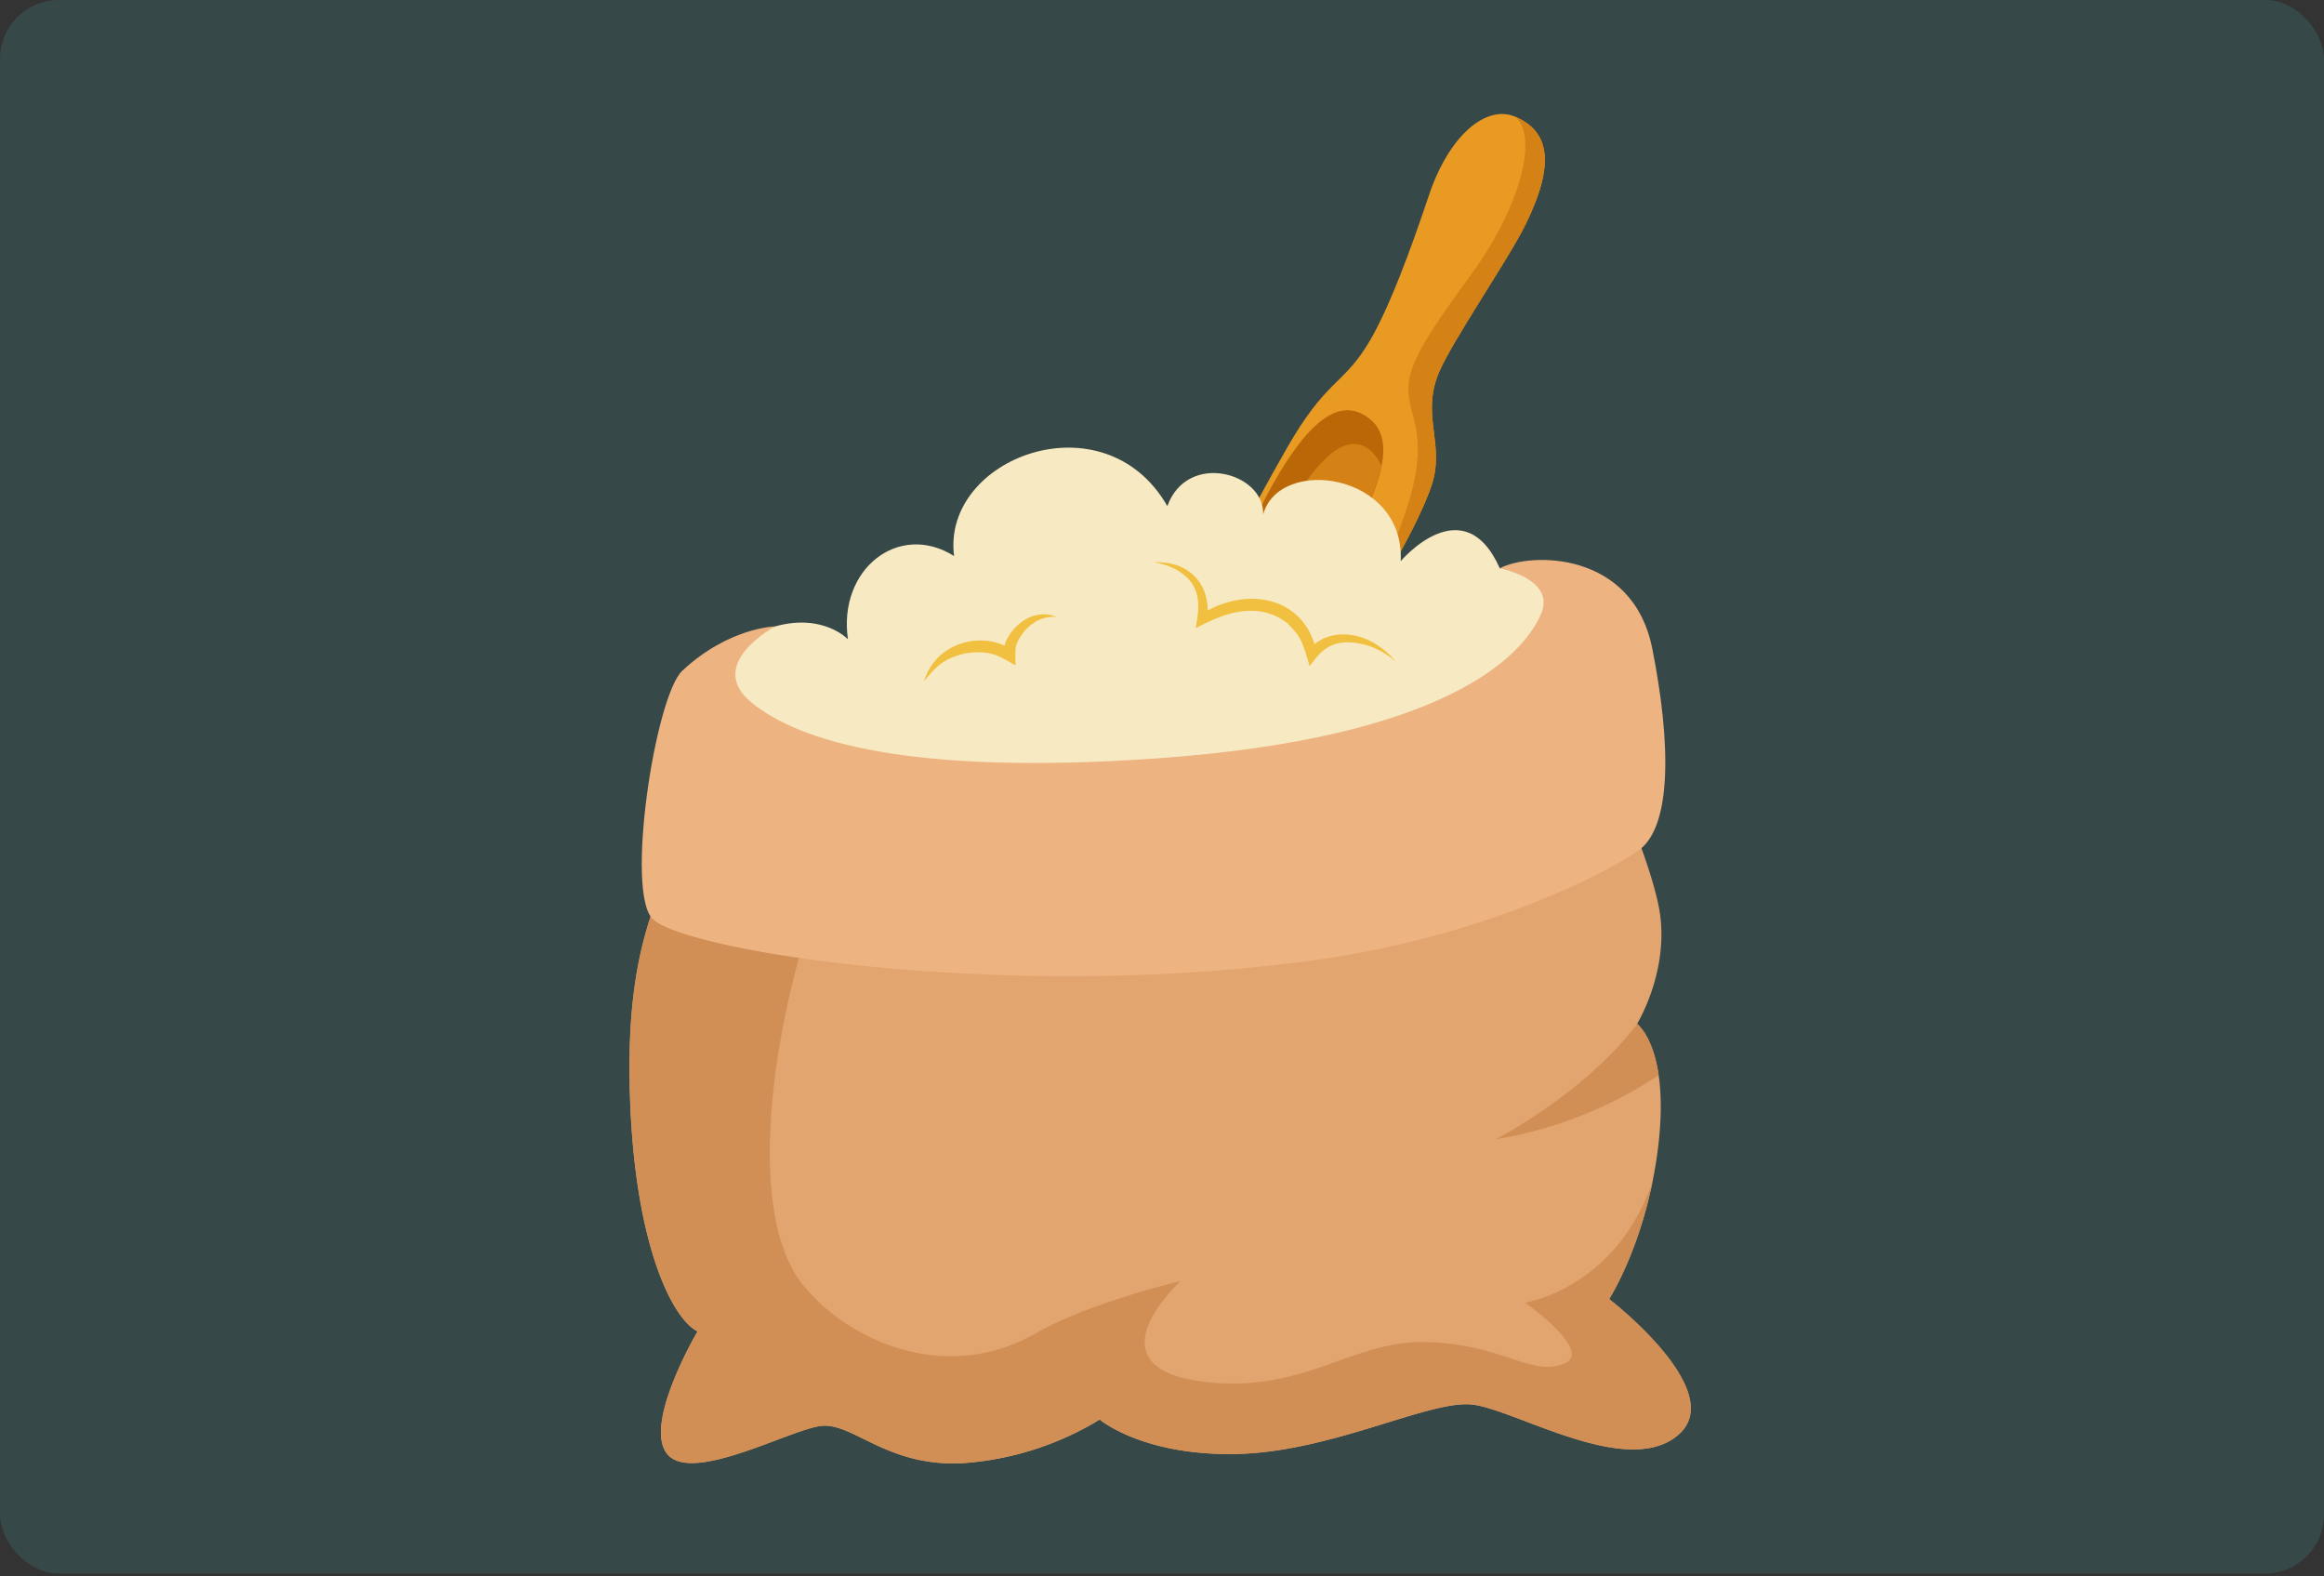 <svg xmlns="http://www.w3.org/2000/svg" width="393.978" height="267.177" viewBox="0 0 393.978 267.177">
  <rect x="0" y="0" width="393.978" height="267.177" fill="#333333" stroke="none"/>
  <g id="Grupo_61276" data-name="Grupo 61276" transform="translate(-593 -821.245)">
    <g id="Image_Place_Holder" data-name="Image Place Holder" transform="translate(593 821.245)">
      <rect id="Image_Place_Holder-2" data-name="Image Place Holder" width="393.978" height="266.693" rx="10" fill="#57dbd8" opacity="0.13"/>
    </g>
    <g id="productos-02" transform="translate(656.609 821.79)">
      <rect id="Rectángulo_32914" data-name="Rectángulo 32914" width="267" height="267" transform="translate(-0.609 -0.368)" fill="none"/>
      <g id="Grupo_58797" data-name="Grupo 58797" transform="translate(43.098 18.777)">
        <g id="Grupo_58794" data-name="Grupo 58794" transform="translate(98.86)">
          <path id="Trazado_131127" data-name="Trazado 131127" d="M346.623,81.553c-4.261,6.709-6.922,5.765-13.525,17.316-12.217,21.414-13.827,27.05-11.813,37.732,1.889,10.013,8,9.556,12.115,5.991,9.175-7.982,21.8-29.608,24.363-37.759,2.12-6.749-1.814-11.587,1.086-18.691,2.133-5.233,11.973-19.542,14.727-25.187,5.193-10.554,4.013-15.9-1.774-18.358-4.78-2.027-11.157,3.007-14.634,13.516C354.352,64.485,350.374,75.633,346.623,81.553Z" transform="translate(-320.555 -42.155)" fill="#e89a23"/>
          <path id="Trazado_131128" data-name="Trazado 131128" d="M346.723,155.945c-4.279-2.053-9.459,1.468-16.239,14.354-4.638,8.78-9.707,18.948-7.694,28.034-.049.962-.16,1.845-.191,2.727,2.182,8.514,7.889,7.938,11.791,4.554C333.837,189.558,360,162.353,346.723,155.945Z" transform="translate(-321.547 -105.183)" fill="#ba6707"/>
          <path id="Trazado_131129" data-name="Trazado 131129" d="M344.109,168.623c-4.936,1.774-10.962,12.5-15.565,22.78-2.332,5.206-6.306,13.716-5.694,16.829.98,4.984,4.261,8.252,8.966,6.332a10.518,10.518,0,0,0,2.825-1.774c-.408-11.764,13.361-28.988,15.786-40.8C349.852,170.733,347.892,167.292,344.109,168.623Z" transform="translate(-321.798 -112.375)" fill="#d48115"/>
          <path id="Trazado_131130" data-name="Trazado 131130" d="M383.573,86.646c2.133-5.233,11.973-19.542,14.727-25.187,5.193-10.554,4.013-15.9-1.774-18.358,4.106,3.352.887,15.414-7.445,26.824-8.931,12.243-11.286,16.363-10.456,21.17.807,4.7,3.991,8.714-2.838,24.833-4.434,10.483-8.425,16.545-10.807,19.684,7.694-9.867,15.56-24.017,17.52-30.26C384.607,98.588,380.673,93.75,383.573,86.646Z" transform="translate(-345.28 -42.681)" fill="#d48115"/>
        </g>
        <path id="Trazado_131131" data-name="Trazado 131131" d="M134.372,199.975c8.159-2.275,12.332,2.186,12.332,2.186-1.725-11.9,8.638-20.008,17.995-14.106-2.173-16.651,25.445-27.121,36.149-8.47,3.41-9.37,16.514-5.641,16.243,1.419,2.763-10,24.039-7.055,23.316,7.915,0,0,10.643-12.589,16.8,1.206,0,0,9.676-.8,10.492,8.425S268.85,225.4,220,229.468s-102.594-8.146-100.692-13.028S129.787,201.257,134.372,199.975Z" transform="translate(-109.662 -113.13)" fill="#f7eac3"/>
        <path id="Trazado_131132" data-name="Trazado 131132" d="M263.7,376.5s6.55-10.141,8.377-26.389-3.641-20.252-3.641-20.252,5.818-9.476,3.641-20.044S261.518,282,261.518,282c-49.865,21.516-90.763,23.343-148.721,4.523-8.017,17.126-15.565,25.768-15.166,52.676.395,27.156,7.1,40.6,11.529,42.788,0,0-9.268,15.671-5.153,20.771s20.514-3.991,25.981-4.736,11.294,7.1,24.389,6.279a51.47,51.47,0,0,0,22.957-7.374s7.29,6.208,23.325,5.831,32.429-9.108,39.719-8.381,26.234,12.58,34.979,5.2S263.7,376.5,263.7,376.5Z" transform="translate(-97.616 -175.643)" fill="#e3a56f"/>
        <g id="Grupo_58795" data-name="Grupo 58795" transform="translate(0.015 118.866)">
          <path id="Trazado_131133" data-name="Trazado 131133" d="M263.722,392.2s4.807-7.45,7.33-19.8c-6.377,18.15-21.6,20.4-21.6,20.4s12.084,8.492,6.4,10.443-10.008-3.259-22.731-3.747-20.553,8.425-37.143,6.825c-21.467-2.1-4.878-17.192-4.878-17.192s-15.52,3.676-24.5,8.833c-15.742,9.02-32.393.931-39.71-8.368-9.9-12.58-5.366-46.517,5.889-74.4l-23.9-4.98c-6.368,12.518-11.529,22.265-11.215,44.668.395,27.156,7.1,40.6,11.529,42.788,0,0-9.268,15.671-5.153,20.771s20.514-3.991,25.981-4.736,11.294,7.1,24.389,6.279a51.47,51.47,0,0,0,22.957-7.374s7.29,6.208,23.325,5.831,32.429-9.108,39.719-8.381,26.234,12.58,34.979,5.2S263.722,392.2,263.722,392.2Z" transform="translate(-97.649 -310.21)" fill="#d18f56"/>
          <path id="Trazado_131134" data-name="Trazado 131134" d="M452.713,389.93c-9.015,11.915-24,19.569-24,19.569a70.966,70.966,0,0,0,27.657-10.864C455.387,391.9,452.713,389.93,452.713,389.93Z" transform="translate(-281.904 -354.579)" fill="#d18f56"/>
        </g>
        <path id="Trazado_131135" data-name="Trazado 131135" d="M247.78,214.03c5.1-2.74,22.549-3.055,25.861,13.636,3.14,15.831,3.406,30.238-2.421,34.247s-26.1,14.416-54.046,18.407c-50.88,7.272-106.523-1.064-112.926-6.785-4.794-4.3.333-37.865,4.962-42.162,7.9-7.357,15.738-7.5,15.738-7.5s-12.017,6.377-3.991,12.926,26.748,12.35,68.334,9.463c49.377-3.406,62.6-17.445,65.549-24.669C257.2,215.817,247.78,214.03,247.78,214.03Z" transform="translate(-100.237 -137.025)" fill="#edb482"/>
        <g id="Grupo_58796" data-name="Grupo 58796" transform="translate(49.942 75.97)">
          <path id="Trazado_131136" data-name="Trazado 131136" d="M325.268,227.375c-2.421-7.831-10.935-9.609-18.123-5.72,0-5.321-3.938-8.461-9.175-8.159,2.865.355,6.031,2.013,7.046,4.567.949,2.137.39,4.749.12,6.59,2.572-1.255,9.49-5.406,15.472-.887,2.505,2.519,2.568,3.175,3.822,7.33,1.494-1.849,3.454-5.636,10.381-3.321a14.141,14.141,0,0,1,4.279,2.594C334.434,224.794,328.239,224.794,325.268,227.375Z" transform="translate(-259.067 -213.475)" fill="#f2c041"/>
          <path id="Trazado_131137" data-name="Trazado 131137" d="M223.88,238.7c-4.261-2.062-11.56-.656-13.64,6.026,2.395-2.989,3.747-3.924,7.02-4.727,4.359-.616,5.578.443,8.492,2.04-.031-3.224-.257-3.428,1.481-5.765a7.243,7.243,0,0,1,2.08-1.716,5.924,5.924,0,0,1,3.437-.723C228.421,232.063,224.572,235.934,223.88,238.7Z" transform="translate(-210.24 -224.558)" fill="#f2c041"/>
        </g>
      </g>
    </g>
  </g>
</svg>
